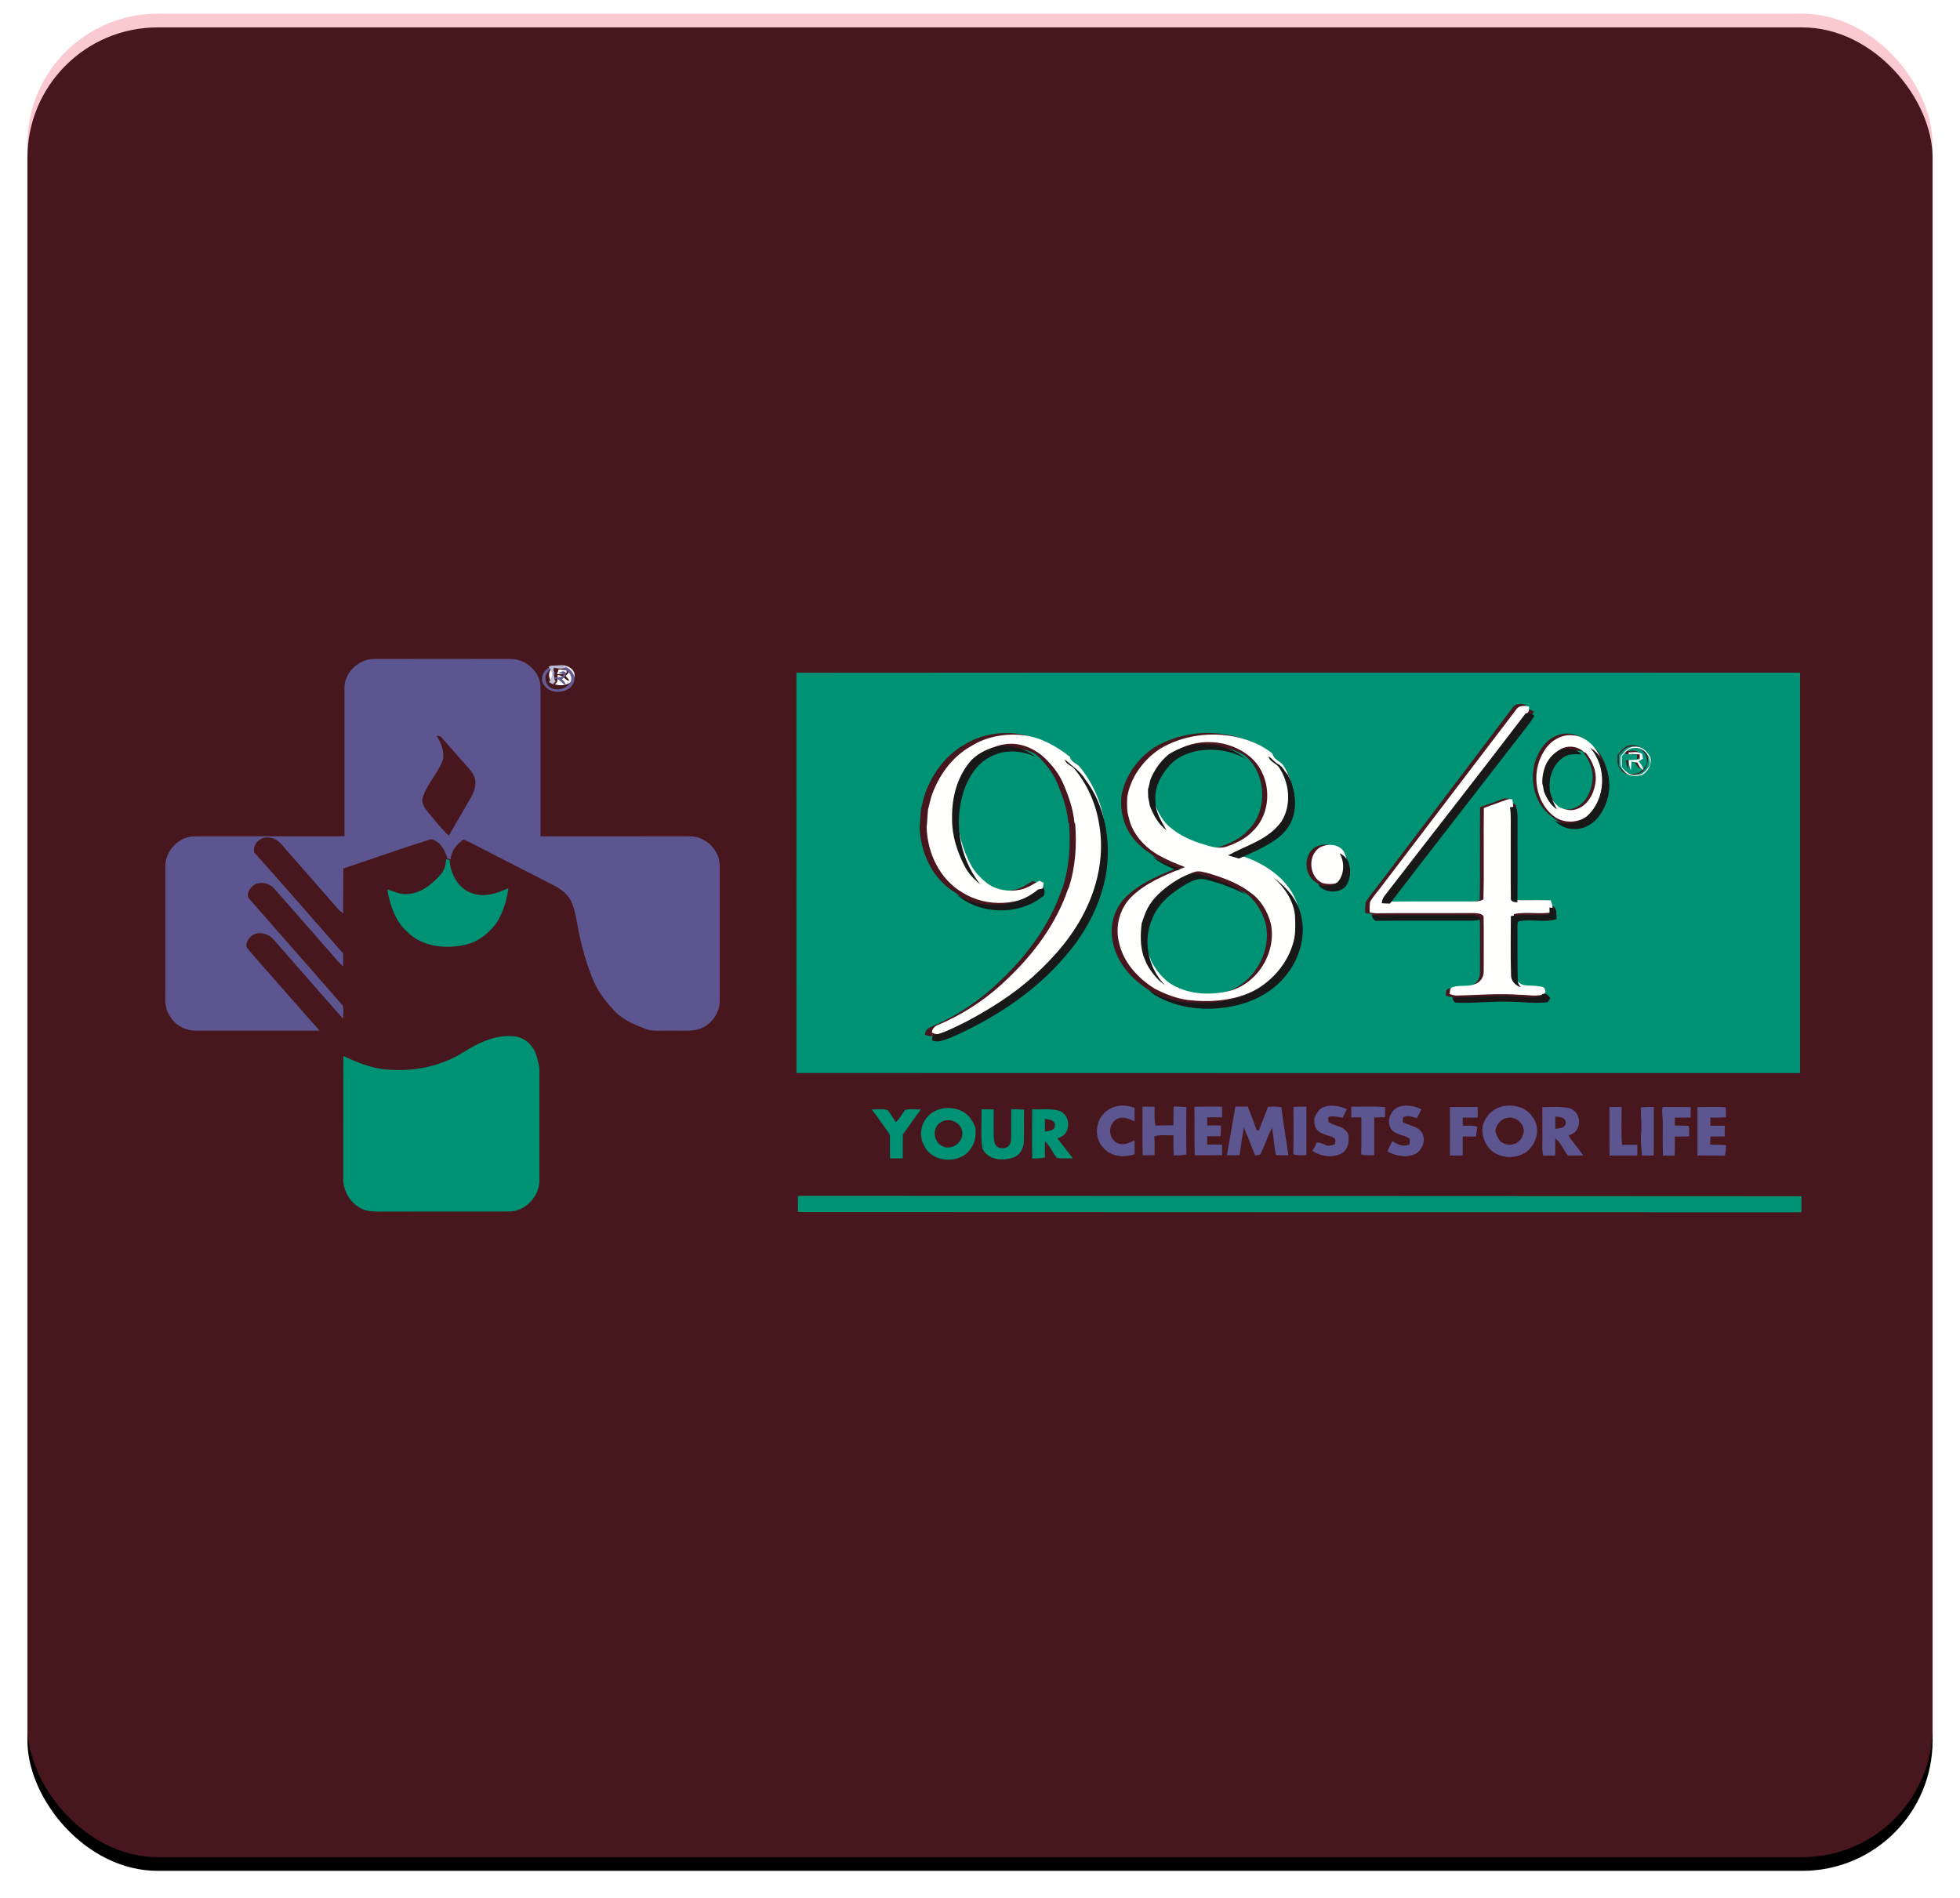 <?xml version="1.0" encoding="UTF-8"?>
<svg width="286px" height="277px" viewBox="0 0 286 277" version="1.1" xmlns="http://www.w3.org/2000/svg" xmlns:xlink="http://www.w3.org/1999/xlink">
    <!-- Generator: Sketch 55 (78076) - https://sketchapp.com -->
    <title>98.4</title>
    <desc>Created with Sketch.</desc>
    <defs>
        <rect id="path-1" x="0" y="0" width="278" height="269" rx="19"></rect>
        <filter x="-2.5%" y="-1.9%" width="105.0%" height="105.2%" filterUnits="objectBoundingBox" id="filter-2">
            <feOffset dx="0" dy="2" in="SourceAlpha" result="shadowOffsetOuter1"></feOffset>
            <feGaussianBlur stdDeviation="2" in="shadowOffsetOuter1" result="shadowBlurOuter1"></feGaussianBlur>
            <feComposite in="shadowBlurOuter1" in2="SourceAlpha" operator="out" result="shadowBlurOuter1"></feComposite>
            <feColorMatrix values="0 0 0 0 0   0 0 0 0 0   0 0 0 0 0  0 0 0 0.5 0" type="matrix" in="shadowBlurOuter1"></feColorMatrix>
        </filter>
    </defs>
    <g id="Page-1" stroke="none" stroke-width="1" fill="none" fill-rule="evenodd">
        <g id="Custom-Preset-4" transform="translate(-2550, -1752)">
            <g id="Group" transform="translate(2224, 1754)">
                <g id="98.4" transform="translate(330, 0)">
                    <g id="Rectangle">
                        <use fill="black" fill-opacity="1" filter="url(#filter-2)" xlink:href="#path-1"></use>
                        <use fill-opacity="0.3" fill="#EC4D62" fill-rule="evenodd" xlink:href="#path-1"></use>
                    </g>
                    <g id="Screenshot-2019-06-12-at-7" transform="translate(20, 94)" fill-rule="nonzero">
                        <g id="#ffffffff" transform="translate(56, 1)" fill="#FFFFFF">
                            <path d="M0.854,0.309 C2.035,-0.326 3.814,0.345 3.84,1.5 C3.84,2.631 2.233,3.304 0.988,2.854 C1.096,2.726 1.207,2.599 1.32,2.471 C1.329,2.235 1.351,1.762 1.36,1.526 C2.167,1.479 2.405,2.183 3.005,2.394 C3.085,2.078 2.671,1.856 2.504,1.603 C2.913,1.374 3.068,1.028 3.021,0.639 C2.929,0.608 2.746,0.542 2.656,0.51 C2.085,0.323 1.459,0.311 0.854,0.309 Z" id="Path"></path>
                            <path d="M0.548,2.556 C-0.002,1.956 -0.08,1.108 0.544,0.519 C1.056,1.133 0.96,1.927 0.548,2.556 Z" id="Path"></path>
                            <path d="M1.508,0.686 C1.619,0.694 1.842,0.709 1.953,0.716 C2.12,0.741 2.454,0.789 2.619,0.812 C3.047,1.449 1.729,1.279 1.282,1.395 C1.339,1.219 1.452,0.863 1.508,0.686 Z" id="Path"></path>
                        </g>
                        <g id="#5c5590ff" fill="#5C5590">
                            <path d="M26.268,4.682 C26.08,2.298 28.272,0.115 30.661,0.159 C37.256,0.145 43.851,0.147 50.445,0.159 C52.747,0.115 54.958,2.122 54.871,4.448 C54.864,11.643 54.861,18.837 54.871,26.032 C62.121,26.048 69.374,26.018 76.624,26.046 C78.963,25.978 81.083,28.105 81.019,30.414 C81.014,36.893 81.01,43.372 81.019,49.851 C81.142,51.966 79.451,54.025 77.334,54.327 C76.079,54.476 74.816,54.371 73.559,54.399 C72.434,54.366 71.262,54.551 70.187,54.13 C68.676,53.547 67.115,52.92 65.929,51.788 C64.639,50.478 63.472,49.011 62.694,47.338 C61.65,44.909 60.923,42.352 60.398,39.764 C60.176,38.353 59.905,36.935 59.396,35.595 C58.938,34.628 58.066,33.908 57.153,33.374 C53.275,31.371 49.377,29.399 45.494,27.401 C44.886,27.071 44.263,26.76 43.617,26.509 C42.66,27.183 41.832,28.171 41.761,29.383 C41.637,29.352 41.384,29.289 41.259,29.256 C40.957,28.049 40.215,26.755 38.909,26.451 C34.613,27.787 30.371,29.322 26.091,30.726 C26.073,32.911 26.103,35.098 26.075,37.284 C25.757,37.057 25.46,36.799 25.207,36.502 C22.736,33.657 20.237,30.84 17.761,28.002 C17.108,27.237 16.429,26.292 15.319,26.236 C14.081,25.959 12.845,27.132 13.083,28.374 C17.464,33.252 21.741,38.222 26.082,43.136 C26.089,43.758 26.089,44.383 26.07,45.007 C25.257,44.338 24.66,43.465 23.944,42.705 C21.305,39.698 18.664,36.694 16.033,33.683 C15.246,32.761 13.602,32.48 12.725,33.43 C12.287,33.868 11.881,34.687 12.407,35.201 C16.934,40.386 21.494,45.545 26.016,50.73 C26.188,51.35 26.054,52.02 26.058,52.658 C22.668,48.805 19.275,44.956 15.908,41.084 C15.427,40.501 14.663,40.194 13.918,40.157 C12.867,40.136 11.9,41.088 11.954,42.132 C12.211,42.581 12.581,42.953 12.911,43.348 C16.165,47.019 19.369,50.73 22.633,54.394 C16.658,54.408 10.683,54.399 4.706,54.399 C3.086,54.448 1.464,53.585 0.717,52.139 C0.123,51.254 0.087,50.166 0.132,49.142 C0.139,42.902 0.139,36.661 0.132,30.421 C0.092,28.138 2.129,25.995 4.466,26.046 C11.735,26.02 19.002,26.053 26.271,26.03 C26.275,18.914 26.278,11.797 26.268,4.682 L26.268,4.682 Z M39.694,11.341 C40.342,12.37 40.863,13.622 40.627,14.853 C39.948,16.839 38.312,18.353 37.692,20.367 C37.381,21.292 38.112,22.052 38.626,22.731 C39.548,23.83 40.434,24.97 41.497,25.943 C42.554,24.057 43.681,22.211 44.749,20.332 C45.178,19.504 45.548,18.545 45.305,17.607 C45.088,16.802 44.468,16.212 43.942,15.597 C42.752,14.275 41.596,12.92 40.41,11.596 C40.236,11.376 39.944,11.383 39.694,11.341 Z" id="Shape"></path>
                            <path d="M137.048,66.514 C138.146,65.255 140.063,65.047 141.558,65.67 C141.551,66.327 141.551,66.985 141.553,67.644 C140.74,67.237 139.712,66.793 138.868,67.373 C137.644,68.098 137.71,70.148 139.002,70.768 C139.849,71.222 140.78,70.796 141.556,70.398 C141.551,71.074 141.553,71.748 141.563,72.424 C140.044,72.958 138.146,72.789 137.033,71.535 C135.708,70.204 135.763,67.853 137.048,66.514 Z" id="Path"></path>
                            <path d="M169.102,65.56 C170.217,65.106 171.476,65.393 172.537,65.861 C172.323,66.273 172.113,66.687 171.924,67.109 C171.222,67.02 170.512,66.72 169.821,67.027 C169.823,67.263 169.835,67.502 169.861,67.743 C170.785,68.353 172.193,68.321 172.709,69.46 C172.893,70.408 172.804,71.521 171.983,72.165 C170.649,73.07 168.784,72.799 167.499,71.928 C167.739,71.559 167.956,71.173 168.102,70.756 C168.614,70.611 169.043,70.976 169.512,71.119 C169.941,71.29 170.382,71.072 170.804,70.974 C170.793,70.705 170.925,70.398 170.785,70.153 C169.965,69.556 168.734,69.638 168.114,68.77 C167.742,68.302 167.798,67.689 167.782,67.134 C168.093,66.521 168.425,65.838 169.102,65.56 Z" id="Path"></path>
                            <path d="M180.252,65.464 C181.315,65.171 182.454,65.401 183.426,65.878 C183.197,66.304 182.973,66.734 182.751,67.165 C182.091,66.961 181.386,66.713 180.721,67.048 C180.707,67.277 180.695,67.509 180.684,67.74 C181.511,68.204 182.556,68.285 183.251,68.964 C184.298,70.066 183.61,72.052 182.228,72.511 C180.981,72.958 179.601,72.642 178.467,72.034 C178.656,71.505 178.906,71.002 179.184,70.513 C179.908,71.025 180.813,71.402 181.683,70.985 C181.676,70.702 181.761,70.403 181.662,70.134 C180.903,69.633 179.91,69.6 179.203,69.022 C178.118,67.92 178.823,65.88 180.252,65.464 Z" id="Path"></path>
                            <path d="M195.326,65.426 C196.952,65.071 198.85,65.649 199.718,67.125 C200.831,68.676 200.206,70.939 198.768,72.062 C197.294,73.122 195.087,73.098 193.675,71.945 C192.468,70.85 191.852,68.924 192.694,67.443 C193.199,66.411 194.191,65.644 195.326,65.426 L195.326,65.426 Z M194.182,69.022 C194.42,69.738 194.694,70.604 195.493,70.878 C196.528,71.341 197.863,70.78 198.195,69.689 C198.817,68.421 197.476,66.942 196.153,67.092 C195.097,67.123 194.366,68.058 194.182,69.022 Z" id="Shape"></path>
                            <path d="M142.709,65.492 C143.298,65.48 143.89,65.482 144.484,65.496 C144.491,66.411 144.387,67.34 144.604,68.241 C145.479,68.215 146.354,68.218 147.231,68.211 C147.226,67.293 147.222,66.376 147.257,65.459 C147.875,65.471 148.492,65.496 149.11,65.548 C149.098,67.85 149.075,70.155 149.124,72.457 C148.511,72.581 147.886,72.605 147.266,72.598 C147.212,71.622 147.231,70.646 147.231,69.671 C146.302,69.706 145.342,69.521 144.444,69.818 C144.494,70.733 144.477,71.648 144.472,72.56 C143.897,72.572 143.324,72.581 142.751,72.598 C142.657,70.23 142.739,67.86 142.709,65.492 Z" id="Path"></path>
                            <path d="M150.291,65.508 C151.635,65.454 152.979,65.489 154.323,65.485 C154.321,66.002 154.321,66.521 154.321,67.041 C153.595,67.048 152.868,67.048 152.145,67.048 C152.145,67.441 152.145,67.834 152.149,68.229 C152.821,68.222 153.493,68.229 154.168,68.253 C154.149,68.77 154.132,69.289 154.111,69.806 C153.453,69.795 152.798,69.792 152.145,69.792 C152.145,70.199 152.147,70.606 152.152,71.014 C152.873,71.011 153.599,71.011 154.326,71.021 C154.321,71.538 154.319,72.055 154.319,72.574 C152.986,72.584 151.657,72.567 150.327,72.588 C150.265,70.227 150.329,67.869 150.291,65.508 Z" id="Path"></path>
                            <path d="M156.259,65.485 C156.86,65.482 157.464,65.48 158.07,65.473 C158.513,66.603 158.978,67.726 159.348,68.882 C159.43,68.903 159.598,68.948 159.68,68.971 C160.086,67.81 160.623,66.699 161.017,65.536 C161.673,65.452 162.335,65.459 162.988,65.581 C163.231,67.923 163.684,70.241 164.002,72.577 C163.396,72.581 162.788,72.605 162.187,72.541 C161.875,71.245 161.887,69.895 161.597,68.594 C160.927,69.853 160.55,71.25 159.864,72.495 C159.683,72.523 159.322,72.577 159.14,72.605 C158.619,71.241 158.096,69.876 157.49,68.545 C157.254,69.883 157.07,71.229 156.879,72.574 C156.261,72.577 155.646,72.577 155.031,72.577 C155.45,70.213 155.851,67.848 156.259,65.485 Z" id="Path"></path>
                            <path d="M164.738,65.52 C165.365,65.48 165.994,65.475 166.626,65.489 C166.622,67.843 166.617,70.195 166.626,72.548 C165.987,72.586 165.339,72.633 164.719,72.448 C164.773,70.138 164.735,67.829 164.738,65.52 Z" id="Path"></path>
                            <path d="M173.167,65.482 C174.817,65.515 176.475,65.403 178.123,65.555 C178.111,66.046 178.104,66.538 178.102,67.031 C177.574,67.041 177.048,67.048 176.524,67.057 C176.522,68.889 176.522,70.723 176.524,72.555 C175.888,72.586 175.239,72.626 174.622,72.453 C174.676,70.651 174.636,68.847 174.645,67.045 C174.152,67.045 173.66,67.045 173.172,67.048 C173.167,66.526 173.167,66.004 173.167,65.482 Z" id="Path"></path>
                            <path d="M187.564,65.548 C188.919,65.532 190.273,65.541 191.628,65.541 C191.626,66.056 191.624,66.57 191.624,67.087 C190.895,67.085 190.164,67.085 189.438,67.087 C189.438,67.483 189.44,67.878 189.447,68.274 C190.157,68.271 190.888,68.182 191.572,68.435 C191.506,68.905 191.442,69.378 191.367,69.848 C190.723,69.834 190.082,69.832 189.44,69.834 C189.438,70.759 189.438,71.685 189.436,72.612 C188.813,72.616 188.193,72.616 187.575,72.619 C187.559,70.263 187.58,67.904 187.564,65.548 Z" id="Path"></path>
                            <path d="M201.055,65.571 C202.333,65.553 203.634,65.433 204.898,65.681 C206.207,65.964 206.832,67.649 206.129,68.749 C205.938,69.299 205.358,69.483 204.884,69.713 C205.511,70.733 206.358,71.598 207.016,72.602 C206.275,72.616 205.54,72.619 204.802,72.63 C204.139,71.825 203.774,70.789 202.958,70.113 C202.927,70.948 202.941,71.783 202.932,72.619 C202.352,72.614 201.772,72.619 201.196,72.64 C200.994,71.919 201.064,71.173 201.062,70.438 C201.06,68.814 201.069,67.193 201.055,65.571 L201.055,65.571 Z M202.939,66.933 C202.937,67.53 202.937,68.124 202.941,68.721 C203.528,68.657 204.479,68.592 204.483,67.808 C204.443,67.043 203.524,66.985 202.939,66.933 Z" id="Shape"></path>
                            <path d="M210.854,65.541 C211.439,65.539 212.028,65.539 212.618,65.539 C212.658,67.375 212.53,69.221 212.688,71.053 C213.429,71.051 214.169,71.049 214.914,71.058 C214.909,71.575 214.909,72.092 214.909,72.612 C213.563,72.626 212.217,72.609 210.873,72.626 C210.83,70.265 210.866,67.902 210.854,65.541 Z" id="Path"></path>
                            <path d="M215.435,65.606 C216.062,65.541 216.694,65.522 217.326,65.539 C217.312,67.902 217.352,70.265 217.305,72.628 C216.727,72.619 216.154,72.616 215.581,72.614 C215.518,71.575 215.381,70.536 215.461,69.495 C215.61,68.199 215.379,66.903 215.435,65.606 Z" id="Path"></path>
                            <path d="M218.616,65.536 C219.976,65.543 221.337,65.532 222.697,65.546 C222.695,66.056 222.695,66.566 222.7,67.076 C221.931,67.083 221.165,67.087 220.398,67.097 C220.391,67.478 220.387,67.857 220.384,68.241 C221.052,68.267 221.721,68.243 222.388,68.292 C222.596,68.739 222.436,69.329 222.476,69.832 C221.78,69.83 221.085,69.834 220.391,69.851 C220.398,70.777 220.406,71.704 220.361,72.63 C219.792,72.621 219.224,72.621 218.658,72.63 C218.585,70.962 218.644,69.294 218.628,67.626 C218.614,66.928 218.437,66.226 218.616,65.536 Z" id="Path"></path>
                            <path d="M223.683,65.557 C225.05,65.553 226.423,65.482 227.788,65.585 C227.851,66.067 227.84,66.554 227.847,67.041 C227.083,67.087 226.321,67.099 225.562,67.09 C225.562,67.483 225.569,67.876 225.576,68.271 C226.274,68.267 226.972,68.267 227.672,68.271 C227.67,68.791 227.668,69.31 227.67,69.832 C226.967,69.832 226.267,69.834 225.569,69.841 C225.562,70.237 225.557,70.635 225.553,71.032 C226.317,71.037 227.083,71.056 227.849,71.098 C227.844,71.62 227.851,72.148 227.672,72.647 C226.342,72.588 225.013,72.633 223.685,72.612 C223.688,70.26 223.692,67.909 223.683,65.557 Z" id="Path"></path>
                        </g>
                        <g id="#645d95ff" transform="translate(55, 1)" fill="#645D95">
                            <path d="M1.783,0.15 C3.557,-0.366 5.474,1.348 4.617,2.776 C3.993,4.144 1.469,4.392 0.533,3.144 C-0.445,2.136 0.31,0.458 1.783,0.15 L1.783,0.15 Z M1.34,0.73 C1.25,0.766 1.069,0.838 0.979,0.874 L1.026,0.954 C0.395,1.582 0.474,2.486 1.031,3.126 C1.176,3.232 1.326,3.338 1.476,3.444 C2.736,3.924 4.362,3.206 4.362,2 C4.336,0.768 2.536,0.052 1.34,0.73 Z" id="Shape"></path>
                            <path d="M1.576,0.98 C1.681,1.018 1.895,1.094 2.002,1.132 C1.945,1.32 1.831,1.7 1.774,1.888 C2.226,1.764 3.56,1.946 3.126,1.266 C2.96,1.242 2.621,1.19 2.452,1.164 C2.631,1.11 2.986,0.998 3.164,0.944 C3.255,0.978 3.44,1.048 3.533,1.082 C3.581,1.496 3.424,1.866 3.01,2.11 C3.179,2.38 3.598,2.616 3.517,2.954 C2.91,2.728 2.669,1.978 1.852,2.028 C1.843,2.28 1.821,2.784 1.812,3.036 C1.464,2.388 1.569,1.67 1.576,0.98 Z" id="Path"></path>
                        </g>
                        <g id="#c2bfd5ff" transform="translate(56, 1)" fill="#C2BFD5">
                            <path d="M0.033,0.274 C0.147,0.238 0.375,0.166 0.489,0.13 C1.26,0.132 2.058,0.144 2.787,0.344 C2.562,0.398 2.115,0.51 1.89,0.564 C1.749,0.556 1.464,0.54 1.323,0.532 C1.188,0.494 0.918,0.418 0.786,0.38 C0.777,1.07 0.645,1.788 1.083,2.436 C0.939,2.572 0.798,2.708 0.66,2.844 C0.471,2.738 0.282,2.632 0.099,2.526 C0.624,1.856 0.747,1.008 0.093,0.354 L0.033,0.274 Z" id="Path"></path>
                        </g>
                        <g id="#009274ff" transform="translate(26, 2)" fill="#009274">
                            <path d="M66.216,0.17 C115.032,0.127 163.847,0.16 212.663,0.153 C212.663,19.63 212.67,39.109 212.66,58.585 C163.847,58.58 115.034,58.604 66.221,58.576 C66.216,39.106 66.223,19.637 66.216,0.17 L66.216,0.17 Z M170.773,5.19 C164.246,13.826 157.705,22.45 151.176,31.084 C150.553,31.954 149.801,32.727 149.275,33.666 C149.19,34.182 149.183,34.706 149.227,35.229 C149.527,35.279 149.824,35.335 150.133,35.35 C150.14,35.805 150.468,36.255 150.973,36.158 C155.606,36.111 160.241,36.149 164.876,36.135 C165.227,36.116 165.581,36.059 165.937,36.005 C165.975,38.627 165.954,41.255 165.947,43.879 C165.991,44.697 165.501,45.528 164.703,45.785 C163.654,46.266 162.458,45.895 161.392,46.259 C160.908,46.372 161.024,46.914 160.958,47.284 C161.276,47.374 161.597,47.497 161.939,47.504 C161.97,47.841 162.09,48.308 162.529,48.258 C165.119,48.343 167.711,48.013 170.306,48.1 C172.12,48.129 173.945,48.416 175.754,48.178 C175.851,48.034 176.045,47.747 176.141,47.603 C175.877,47.221 175.528,46.825 175.009,46.954 C175,46.636 174.884,46.308 174.547,46.221 C173.665,45.992 172.735,46.098 171.841,45.952 C171.546,45.641 171.346,45.256 171.384,44.818 C171.325,42.221 171.374,39.623 171.348,37.026 C171.395,36.762 171.27,36.345 171.594,36.22 C173.393,35.861 175.299,36.477 177.064,35.906 C177.04,35.486 177.038,35.067 176.981,34.652 C176.882,34.194 176.363,34.269 176.023,34.18 C175.957,33.925 175.868,33.682 175.788,33.435 C174.304,33.397 172.818,33.425 171.336,33.425 C171.388,29.438 171.336,25.45 171.362,21.462 C171.353,20.722 171.414,19.932 171.035,19.264 C170.841,19.3 170.452,19.368 170.258,19.403 C170.221,19.109 170.188,18.814 170.155,18.519 C169.869,18.505 169.574,18.46 169.306,18.578 C168.192,18.977 167.088,19.403 165.97,19.795 C165.895,24.299 166.034,28.806 165.904,33.305 C165.234,33.682 164.449,33.59 163.715,33.602 C160.052,33.607 156.386,33.581 152.723,33.619 C159.019,25.299 165.409,17.05 171.742,8.758 C172.445,7.803 173.257,6.919 173.811,5.86 C173.457,5.547 172.997,5.528 172.554,5.509 C172.584,5.28 172.608,5.051 172.624,4.82 C172.006,4.698 171.185,4.603 170.773,5.19 L170.773,5.19 Z M90.68,10.692 C87.861,12.274 85.908,15.097 84.877,18.113 C84.716,18.748 84.558,19.384 84.393,20.019 C84.301,20.887 84.297,21.764 84.19,22.632 C84.28,26.436 86.11,30.355 89.477,32.307 C92.876,35.274 98.445,35.404 101.985,32.6 C102.422,32.366 102.259,31.843 102.268,31.447 C101.922,31.473 101.53,31.383 101.24,31.617 C101.271,31.423 101.337,31.039 101.37,30.845 C101.207,30.772 100.884,30.626 100.723,30.551 C99.808,31.048 98.935,31.69 97.888,31.871 C96.194,32.227 94.326,31.909 92.949,30.829 C89.672,26.7 88.84,20.771 90.904,15.916 C91.642,14.326 92.699,12.789 94.305,11.984 C96.369,10.796 98.957,10.947 101.046,11.987 C102.424,13.204 103.625,14.67 104.323,16.387 C105.066,18.165 105.71,20.024 105.873,21.955 L105.988,22.127 C106.241,25.325 106.035,28.574 105.023,31.638 L104.931,31.791 C103.224,36.845 99.973,41.28 96.14,44.943 C93.215,47.832 89.755,50.164 85.978,51.786 C85.455,51.989 84.955,52.369 84.969,52.987 C85.318,53.114 85.686,53.293 86.061,53.13 C86.047,53.307 86.019,53.659 86.004,53.836 C86.32,53.911 86.651,54.024 86.983,53.932 C88.401,53.619 89.677,52.897 90.986,52.293 C96.331,49.614 101.334,46.105 105.207,41.514 C108.288,37.979 110.564,33.656 111.312,28.999 C111.996,24.233 111.126,19.09 108.175,15.189 C107.439,14.008 106.264,13.239 105.252,12.341 L105.219,12.237 C103.283,10.732 101.096,9.428 98.626,9.084 C95.907,8.723 93.012,9.195 90.68,10.692 L90.68,10.692 Z M118.398,11.091 C115.987,12.718 114.138,15.239 113.64,18.139 C113.579,19.184 113.555,20.252 113.871,21.266 C114.381,23.58 116.077,25.471 118.06,26.681 C119.058,27.638 120.377,28.148 121.61,28.725 C118.959,29.796 116.209,30.947 114.164,33.008 C112.506,34.713 111.843,37.314 112.414,39.616 C113.02,42.544 115.162,44.912 117.636,46.469 C117.836,46.664 118.042,46.858 118.275,47.023 C121.733,49.197 126.066,49.572 129.998,48.718 C132.827,48.117 135.53,46.678 137.377,44.424 C139.665,41.719 140.738,37.776 139.448,34.387 C138.759,32.458 137.285,30.937 135.664,29.742 C134.202,28.506 132.487,27.558 130.668,26.966 C132.39,26.171 134.159,25.443 135.735,24.377 C137.127,23.497 138.273,22.148 138.653,20.521 C139.184,18.498 138.7,16.39 137.79,14.555 C137.325,14.081 137.072,13.418 136.487,13.064 C135.9,12.772 135.535,12.194 134.975,11.869 L134.94,11.767 C133.435,10.518 131.588,9.779 129.701,9.334 C125.889,8.487 121.75,9.056 118.398,11.091 L118.398,11.091 Z M174.74,11.52 C172.822,14.602 173.504,19.267 176.639,21.29 C177.366,21.938 178.227,22.521 179.234,22.582 C180.682,22.776 182.121,22.068 183.053,20.983 C184.487,19.189 185.128,16.731 184.543,14.486 C184.14,12.958 183.352,11.416 181.951,10.586 C181.192,9.782 180.189,9.131 179.059,9.065 C177.278,8.86 175.57,9.992 174.74,11.52 L174.74,11.52 Z M186.037,12.173 C186.046,12.883 185.89,13.708 186.471,14.253 C187.022,15.128 188.162,15.187 189.072,14.951 C190.046,14.569 190.558,13.458 190.45,12.451 C190.054,11.492 189.155,10.624 188.044,10.753 C187.122,10.737 186.565,11.546 186.037,12.173 L186.037,12.173 Z M141.757,25.719 C140.078,26.968 140.346,29.985 142.259,30.881 C143.205,32.029 145.191,32.182 146.236,31.1 C147.293,29.643 147.182,27.004 145.383,26.178 C144.578,25.042 142.854,25.014 141.757,25.719 Z" id="Shape"></path>
                            <path d="M124.521,11.079 C126.937,10.638 129.534,10.97 131.657,12.244 C134.846,14.925 135.063,20.391 132.018,23.257 C131.015,24.332 129.656,24.981 128.295,25.476 C127.14,25.905 125.906,25.509 124.788,25.157 C123.108,24.646 121.462,23.912 120.096,22.799 C119.353,21.427 118.419,20.04 118.483,18.411 C118.308,16.458 119.289,14.642 120.544,13.222 C121.547,12.043 123.038,11.4 124.521,11.079 Z" id="Path"></path>
                            <path d="M186.209,12.149 C186.697,11.614 187.195,10.944 188.001,10.94 C189.395,10.756 190.577,12.133 190.287,13.487 C189.9,14.173 189.362,14.906 188.487,14.897 C187.515,15.109 186.751,14.47 186.218,13.748 C186.211,13.215 186.206,12.68 186.209,12.149 L186.209,12.149 Z M187.214,11.586 C187.218,12.48 187.188,13.404 187.546,14.246 C187.586,13.81 187.619,13.373 187.64,12.935 C187.919,12.987 188.207,13.036 188.492,13.097 C188.714,13.517 188.921,13.991 189.398,14.178 C189.32,13.678 188.997,13.281 188.676,12.914 C188.836,12.817 189.16,12.621 189.322,12.522 C189.294,12.35 189.242,12.003 189.216,11.829 C188.648,11.404 187.869,11.579 187.214,11.586 Z" id="Shape"></path>
                            <path d="M177.929,12.102 C178.731,11.477 179.783,11.517 180.741,11.595 C180.781,11.598 180.859,11.602 180.899,11.605 C181.946,12.885 182.635,14.569 182.319,16.241 C182.074,17.84 181.111,19.54 179.465,20.005 C178.672,20.266 177.849,20.031 177.116,19.722 C176.656,18.778 176.085,17.833 176.063,16.753 C175.882,15.036 176.512,13.147 177.929,12.102 Z" id="Path"></path>
                            <path d="M15.094,27.365 C15.219,27.398 15.471,27.461 15.596,27.492 C15.719,29.515 16.832,31.635 18.837,32.324 C20.63,33.005 22.538,32.378 24.182,31.598 C23.954,33.378 23.421,35.133 22.463,36.661 C21.342,38.175 19.788,39.443 17.913,39.854 C15.026,40.538 11.598,40.17 9.423,37.974 C7.654,36.411 6.897,34.045 6.508,31.789 C7.409,32.029 8.265,32.501 9.223,32.468 C11.273,32.468 13.009,31.091 14.292,29.614 C14.872,29.004 15.061,28.183 15.094,27.365 Z" id="Path"></path>
                            <path d="M123.127,30.65 C123.948,30.178 124.906,29.791 125.863,30.074 C127.897,30.558 129.859,31.338 131.716,32.296 C133.218,33.343 134.197,35.034 134.681,36.776 C135.65,41.094 132.692,45.945 128.328,46.891 C125.505,47.511 122.351,47.299 119.884,45.681 C117.391,43.106 116.57,39.021 118.068,35.739 C118.995,33.439 121.047,31.855 123.127,30.65 Z" id="Path"></path>
                            <path d="M17.441,55.647 C19.646,54.286 22.088,52.994 24.767,53.204 C26.341,53.232 27.742,54.394 28.209,55.868 C28.454,56.637 28.711,57.422 28.707,58.238 C28.711,63.507 28.702,68.772 28.711,74.041 C28.818,76.432 26.749,78.783 24.307,78.781 C18.012,78.816 11.716,78.778 5.421,78.8 C4.694,78.797 3.953,78.795 3.255,78.578 C1.302,77.932 -0.033,75.847 0.097,73.812 C0.111,67.909 0.092,62.007 0.106,56.104 C2.024,56.984 4.008,57.809 6.121,58.043 C10.018,58.429 14.087,57.729 17.441,55.647 Z" id="Path"></path>
                            <path d="M85.773,64.542 C87.184,63.441 89.314,63.4 90.79,64.4 C91.526,64.9 91.965,65.697 92.321,66.49 C92.43,67.534 92.347,68.636 91.708,69.515 C90.248,71.935 86.03,71.779 84.853,69.164 C83.957,67.645 84.426,65.631 85.773,64.542 L85.773,64.542 Z M87.554,65.622 C85.976,66.216 86.049,68.647 87.561,69.27 C88.922,69.942 90.564,68.662 90.427,67.214 C90.293,65.905 88.736,65.065 87.554,65.622 Z" id="Shape"></path>
                            <path d="M77.206,63.882 C77.963,63.919 78.76,63.754 79.494,63.978 C79.973,64.516 80.32,65.155 80.711,65.759 C81.296,65.261 81.605,64.539 82.091,63.959 C82.829,63.768 83.61,63.907 84.365,63.905 C83.459,65.103 82.622,66.351 81.737,67.56 C81.73,68.716 81.737,69.869 81.728,71.022 C81.112,71.025 80.499,71.029 79.886,71.036 C79.838,69.999 79.881,68.959 79.862,67.921 C79.909,67.556 79.633,67.284 79.459,67.004 C78.697,65.971 77.984,64.903 77.206,63.882 Z" id="Path"></path>
                            <path d="M93.215,63.872 C93.807,63.872 94.402,63.877 94.994,63.886 C94.998,65.228 94.97,66.57 94.998,67.912 C95.062,68.452 95.102,69.162 95.671,69.43 C96.223,69.657 97.029,69.595 97.334,69.006 C97.544,68.685 97.534,68.291 97.551,67.926 C97.565,66.57 97.527,65.214 97.57,63.86 C98.188,63.867 98.808,63.877 99.428,63.915 C99.393,65.492 99.457,67.07 99.398,68.645 C99.36,69.621 98.794,70.621 97.82,70.921 C96.291,71.444 94.083,71.277 93.354,69.593 C93.067,67.704 93.279,65.778 93.215,63.872 Z" id="Path"></path>
                            <path d="M100.622,71.043 C100.577,68.652 100.586,66.259 100.617,63.867 C101.981,63.952 103.417,63.672 104.729,64.162 C106.002,64.74 106.198,66.556 105.33,67.558 C105.028,67.815 104.646,67.947 104.299,68.129 C105.068,69.079 105.783,70.072 106.554,71.025 C105.792,71.013 105.026,71.081 104.269,70.994 C103.549,70.275 103.299,69.183 102.478,68.558 C102.448,69.343 102.462,70.131 102.49,70.918 C101.874,71.036 101.247,71.05 100.622,71.043 L100.622,71.043 Z M102.471,65.252 C102.462,65.874 102.464,66.499 102.476,67.122 C103,67.018 103.915,67.004 103.922,66.275 C104.056,65.445 103.035,65.358 102.471,65.252 Z" id="Shape"></path>
                            <path d="M66.429,76.505 C115.242,76.524 164.055,76.524 212.868,76.559 C212.863,77.337 212.863,78.118 212.868,78.899 C164.057,78.915 115.244,78.875 66.433,78.866 C66.429,78.078 66.429,77.293 66.429,76.505 Z" id="Path"></path>
                        </g>
                        <g id="#fffffeff" transform="translate(111, 7)" fill="#FFFFFE">
                            <path d="M86.296,0.468 C86.707,-0.112 87.523,-0.019 88.137,0.103 C88.121,0.331 88.097,0.557 88.067,0.783 C81.282,9.733 74.355,18.583 67.519,27.495 C67.291,27.786 67.209,28.145 67.16,28.502 C67.552,28.525 67.953,28.553 68.351,28.558 C71.993,28.52 75.638,28.546 79.28,28.541 C80.009,28.53 80.79,28.621 81.456,28.248 C81.585,23.802 81.446,19.349 81.522,14.899 C82.633,14.512 83.731,14.09 84.838,13.696 C85.105,13.58 85.398,13.624 85.682,13.638 C85.715,13.929 85.747,14.221 85.785,14.512 C85.968,15.803 85.869,17.11 85.89,18.41 C85.905,21.507 85.867,24.603 85.907,27.7 C85.785,28.269 86.437,28.36 86.857,28.367 C88.329,28.367 89.807,28.339 91.282,28.376 C91.362,28.621 91.451,28.861 91.516,29.112 C91.526,29.445 91.526,29.781 91.521,30.117 C89.664,30.461 87.757,30 85.907,30.384 C85.888,33.225 85.853,36.068 85.933,38.908 C85.886,39.791 86.526,40.518 87.359,40.744 C88.247,40.889 89.171,40.784 90.048,41.01 C90.384,41.096 90.499,41.42 90.508,41.734 C90.463,41.814 90.374,41.974 90.332,42.056 C89.195,42.487 87.959,42.156 86.779,42.165 C83.691,41.925 80.602,42.21 77.514,42.277 C77.174,42.27 76.855,42.149 76.538,42.061 C76.604,41.695 76.489,41.159 76.97,41.047 C78.03,40.688 79.219,41.054 80.262,40.579 C81.055,40.325 81.543,39.504 81.498,38.696 C81.505,36.103 81.526,33.507 81.489,30.916 C81.482,30.848 81.47,30.715 81.465,30.65 C80.933,30.144 80.161,30.259 79.491,30.238 C74.92,30.266 70.347,30.214 65.776,30.268 C65.469,30.254 65.174,30.198 64.876,30.149 C64.831,29.632 64.838,29.115 64.923,28.604 C65.446,27.677 66.194,26.913 66.813,26.053 C73.304,17.522 79.807,9.001 86.296,0.468 Z" id="Path"></path>
                            <path d="M6.667,5.904 C8.987,4.425 11.864,3.959 14.568,4.315 C17.023,4.656 19.197,5.944 21.123,7.431 L21.155,7.533 C21.287,8.209 22.056,8.365 22.473,8.812 C24.425,11.133 25.67,13.995 26.141,16.979 C26.866,21.122 26.083,25.435 24.286,29.217 C22.495,33.099 19.64,36.389 16.491,39.25 C13.576,41.877 10.229,43.978 6.773,45.819 C5.239,46.56 3.726,47.378 2.075,47.837 C1.703,47.998 1.337,47.821 0.99,47.695 C0.976,47.084 1.473,46.709 1.993,46.509 C5.748,44.906 9.188,42.601 12.096,39.747 C15.907,36.128 19.139,31.745 20.837,26.752 L20.928,26.6 C21.934,23.574 22.138,20.363 21.887,17.203 L21.772,17.033 C21.61,15.125 20.97,13.289 20.231,11.532 C19.537,9.835 18.344,8.386 16.974,7.184 C15.858,6.329 14.537,5.685 13.121,5.562 C11.104,5.376 9.066,6.191 7.626,7.582 C5.551,9.877 4.73,13.053 4.786,16.085 C4.744,18.564 5.511,20.994 6.655,23.175 C7.193,24.214 8.032,25.056 8.923,25.801 C10.293,26.868 12.15,27.183 13.834,26.831 C14.875,26.652 15.743,26.018 16.653,25.526 C16.812,25.601 17.134,25.745 17.295,25.817 C17.263,26.009 17.197,26.388 17.166,26.579 C13.93,29.247 9.01,29.462 5.471,27.262 C2.125,25.333 0.305,21.46 0.216,17.702 C0.321,16.844 0.326,15.977 0.417,15.12 C0.582,14.493 0.739,13.864 0.898,13.237 C1.923,10.257 3.865,7.468 6.667,5.904 Z" id="Path"></path>
                            <path d="M34.225,6.298 C37.557,4.287 41.673,3.726 45.463,4.562 C47.339,5.003 49.175,5.732 50.671,6.967 L50.706,7.067 C50.887,7.799 51.687,8.048 52.16,8.544 C53.772,10.858 54.133,14.144 52.594,16.581 C50.758,19.167 47.548,20.106 44.844,21.507 C45.371,21.661 45.899,21.814 46.424,21.984 C48.232,22.569 49.937,23.506 51.391,24.727 C53.035,26.146 54.344,28.094 54.569,30.287 C54.62,31.72 54.7,33.199 54.222,34.576 C53.192,37.899 50.514,40.609 47.292,41.902 C44.482,43.065 41.347,43.277 38.348,42.925 C36.629,42.697 34.994,42.054 33.467,41.254 C31.007,39.717 28.878,37.377 28.275,34.483 C27.708,32.209 28.367,29.639 30.015,27.954 C32.049,25.918 34.783,24.781 37.419,23.723 C37.546,23.674 37.801,23.581 37.928,23.534 C36.544,23.01 35.172,22.441 33.89,21.703 C31.917,20.507 30.231,18.638 29.725,16.353 C29.41,15.351 29.434,14.295 29.495,13.263 C29.99,10.397 31.828,7.906 34.225,6.298 L34.225,6.298 Z M36.155,6.841 C35.013,7.822 34.11,9.092 33.571,10.495 C33.449,10.949 33.383,11.417 33.233,11.865 C33.24,12.27 33.235,12.678 33.261,13.083 C33.355,13.47 33.423,13.862 33.491,14.256 C34,15.619 34.734,16.965 35.913,17.867 C37.271,18.967 38.908,19.692 40.578,20.197 C41.689,20.544 42.916,20.936 44.065,20.512 C45.418,20.023 46.769,19.382 47.766,18.319 C50.793,15.488 50.577,10.087 47.407,7.438 C44.356,4.821 39.469,4.551 36.155,6.841 L36.155,6.841 Z M39.204,24.27 C38.118,24.636 37.145,25.261 36.225,25.925 C34.83,26.95 33.549,28.22 32.886,29.842 C32.679,30.366 32.497,30.897 32.314,31.431 C32.126,33.001 32.081,34.628 32.557,36.156 C32.717,36.541 32.869,36.925 33.017,37.314 C33.683,38.53 34.553,39.672 35.702,40.476 C38.155,42.075 41.291,42.284 44.098,41.671 C48.436,40.737 51.377,35.944 50.413,31.678 C49.933,29.956 48.959,28.285 47.465,27.25 C45.725,25.892 43.615,25.142 41.532,24.485 C40.775,24.31 39.97,23.97 39.204,24.27 Z" id="Shape"></path>
                            <path d="M90.241,6.722 C91.066,5.212 92.764,4.094 94.535,4.297 C95.658,4.362 96.655,5.005 97.41,5.8 C99.863,8.568 99.738,13.237 96.999,15.763 C95.726,16.993 93.672,17.24 92.129,16.376 C89.012,14.377 88.334,9.768 90.241,6.722 L90.241,6.722 Z M91.04,8.174 C90.635,9.048 90.459,10.015 90.468,10.972 C90.574,11.364 90.642,11.765 90.703,12.165 C91.092,13.202 91.671,14.179 92.602,14.826 C93.332,15.132 94.15,15.365 94.938,15.106 C96.575,14.647 97.532,12.967 97.776,11.387 C98.09,9.735 97.405,8.071 96.364,6.806 C96.324,6.804 96.247,6.799 96.207,6.797 C95.414,6.019 94.169,5.734 93.128,6.135 C92.173,6.48 91.486,7.296 91.04,8.174 Z" id="Shape"></path>
                            <path d="M101.472,7.368 C101.997,6.748 102.55,5.949 103.467,5.965 C104.572,5.837 105.465,6.694 105.859,7.643 C105.967,8.638 105.458,9.735 104.49,10.113 C103.585,10.346 102.452,10.287 101.903,9.423 C101.326,8.885 101.481,8.069 101.472,7.368 L101.472,7.368 Z M101.643,7.344 C101.64,7.869 101.645,8.398 101.652,8.924 C102.182,9.637 102.942,10.269 103.908,10.059 C104.778,10.068 105.313,9.344 105.697,8.666 C105.986,7.328 104.811,5.967 103.425,6.149 C102.623,6.154 102.128,6.816 101.643,7.344 Z" id="Shape"></path>
                            <path d="M102.642,6.788 C103.294,6.781 104.068,6.608 104.633,7.028 C104.659,7.2 104.71,7.543 104.738,7.713 C104.577,7.81 104.255,8.004 104.096,8.099 C104.415,8.463 104.736,8.854 104.813,9.348 C104.34,9.164 104.133,8.696 103.913,8.281 C103.629,8.221 103.343,8.172 103.066,8.12 C103.045,8.554 103.012,8.985 102.972,9.416 C102.616,8.584 102.646,7.671 102.642,6.788 L102.642,6.788 Z M103.04,7.018 C103.043,7.3 103.047,7.584 103.057,7.866 C103.456,7.845 103.859,7.822 104.265,7.797 C104.267,7.561 104.272,7.326 104.279,7.09 C103.864,7.063 103.451,7.039 103.04,7.018 Z" id="Shape"></path>
                            <path d="M57.449,20.752 C58.539,20.055 60.253,20.083 61.053,21.206 C61.747,22.46 61.773,24.13 60.873,25.289 C60.162,26.12 58.924,26.09 57.948,25.852 C56.046,24.967 55.779,21.987 57.449,20.752 Z" id="Path"></path>
                        </g>
                        <g id="#191818ff" transform="translate(112, 8)" fill="#191818">
                            <path d="M65.979,26.796 C72.85,17.883 79.813,9.034 86.632,0.084 C87.075,0.103 87.535,0.121 87.888,0.431 C87.335,1.477 86.524,2.351 85.821,3.295 C79.492,11.487 73.107,19.638 66.816,27.859 C66.415,27.854 66.012,27.826 65.618,27.803 C65.668,27.446 65.75,27.087 65.979,26.796 Z" id="Path"></path>
                            <path d="M34.454,6.142 C37.785,3.852 42.697,4.122 45.764,6.739 C43.642,5.48 41.047,5.152 38.634,5.588 C37.151,5.904 35.661,6.541 34.659,7.706 C33.405,9.108 32.425,10.903 32.599,12.832 C32.536,14.442 33.469,15.812 34.212,17.168 C33.026,16.266 32.288,14.92 31.777,13.557 C31.708,13.163 31.64,12.771 31.546,12.384 C31.52,11.979 31.524,11.571 31.517,11.166 C31.668,10.718 31.734,10.25 31.857,9.796 C32.399,8.393 33.306,7.123 34.454,6.142 Z" id="Path"></path>
                            <path d="M5.78,6.883 C7.227,5.492 9.275,4.677 11.303,4.863 C12.726,4.986 14.053,5.63 15.175,6.485 C13.087,5.457 10.501,5.308 8.439,6.482 C6.833,7.277 5.777,8.796 5.04,10.367 C2.977,15.164 3.809,21.022 7.083,25.102 C6.188,24.357 5.344,23.515 4.804,22.476 C3.654,20.295 2.883,17.865 2.925,15.386 C2.869,12.354 3.694,9.178 5.78,6.883 Z" id="Path"></path>
                            <path d="M96.023,5.101 C97.423,5.921 98.21,7.445 98.613,8.955 C99.198,11.173 98.557,13.601 97.124,15.374 C96.193,16.446 94.755,17.145 93.308,16.954 C92.301,16.893 91.441,16.318 90.715,15.677 C92.266,16.541 94.331,16.294 95.61,15.064 C98.364,12.538 98.489,7.869 96.023,5.101 Z" id="Path"></path>
                            <path d="M89.621,7.475 C90.069,6.597 90.759,5.781 91.719,5.436 C92.765,5.035 94.017,5.32 94.814,6.098 C93.857,6.021 92.805,5.981 92.004,6.599 C90.587,7.631 89.958,9.497 90.139,11.194 C90.161,12.261 90.731,13.195 91.191,14.127 C90.255,13.48 89.673,12.503 89.281,11.466 C89.22,11.066 89.152,10.665 89.046,10.273 C89.036,9.316 89.213,8.349 89.621,7.475 Z" id="Path"></path>
                            <path d="M49.08,6.368 C49.639,6.69 50.004,7.261 50.591,7.55 C51.176,7.899 51.428,8.554 51.892,9.022 C52.802,10.835 53.286,12.918 52.755,14.917 C52.376,16.525 51.23,17.858 49.839,18.727 C48.265,19.78 46.497,20.5 44.776,21.285 C44.248,21.115 43.718,20.962 43.188,20.808 C45.905,19.407 49.132,18.468 50.978,15.882 C52.524,13.445 52.161,10.159 50.542,7.845 C50.066,7.349 49.262,7.1 49.08,6.368 Z" id="Path"></path>
                            <path d="M19.378,6.834 C20.389,7.722 21.563,8.482 22.299,9.649 C25.247,13.503 26.117,18.585 25.434,23.294 C24.686,27.896 22.412,32.167 19.333,35.66 C15.463,40.197 10.463,43.664 5.122,46.311 C3.814,46.907 2.539,47.62 1.122,47.93 C0.79,48.021 0.46,47.909 0.144,47.835 C0.158,47.66 0.186,47.313 0.2,47.138 C1.86,46.679 3.38,45.861 4.922,45.12 C8.396,43.279 11.76,41.177 14.69,38.551 C17.855,35.69 20.724,32.4 22.525,28.518 C24.33,24.736 25.118,20.423 24.389,16.28 C23.916,13.296 22.664,10.434 20.703,8.113 C20.283,7.666 19.51,7.51 19.378,6.834 Z" id="Path"></path>
                            <path d="M84.339,13.813 C84.532,13.778 84.921,13.71 85.114,13.675 C85.494,14.335 85.432,15.115 85.442,15.847 C85.416,19.787 85.468,23.727 85.416,27.668 C84.994,27.661 84.339,27.57 84.461,27.001 C84.421,23.904 84.459,20.808 84.445,17.711 C84.423,16.411 84.522,15.104 84.339,13.813 Z" id="Path"></path>
                            <path d="M59.48,20.507 C61.279,21.323 61.389,23.93 60.333,25.37 C59.289,26.44 57.304,26.288 56.359,25.153 C57.34,25.391 58.584,25.421 59.299,24.59 C60.204,23.431 60.178,21.761 59.48,20.507 Z" id="Path"></path>
                            <path d="M32.177,21.003 C33.467,21.742 34.846,22.311 36.236,22.835 C36.109,22.882 35.852,22.975 35.725,23.024 C34.492,22.453 33.174,21.95 32.177,21.003 Z" id="Path"></path>
                            <path d="M37.519,23.571 C38.289,23.271 39.098,23.611 39.859,23.786 C41.952,24.443 44.074,25.193 45.823,26.551 C43.968,25.605 42.007,24.834 39.975,24.357 C39.018,24.077 38.061,24.459 37.24,24.925 C35.161,26.116 33.111,27.682 32.184,29.953 C30.688,33.197 31.508,37.233 33.999,39.777 C32.844,38.973 31.97,37.831 31.3,36.615 C31.152,36.226 30.999,35.842 30.838,35.457 C30.36,33.929 30.405,32.302 30.593,30.732 C30.777,30.198 30.961,29.667 31.169,29.143 C31.836,27.521 33.123,26.251 34.525,25.226 C35.449,24.562 36.427,23.937 37.519,23.571 Z" id="Path"></path>
                            <path d="M49.769,24.028 C51.388,25.209 52.861,26.712 53.55,28.618 C54.839,31.967 53.766,35.863 51.48,38.535 C49.634,40.763 46.933,42.184 44.107,42.778 C40.178,43.622 35.847,43.251 32.392,41.103 C32.158,40.94 31.953,40.749 31.753,40.555 C33.288,41.355 34.931,41.998 36.658,42.226 C39.673,42.578 42.825,42.366 45.648,41.203 C48.887,39.91 51.579,37.2 52.614,33.877 C53.095,32.5 53.014,31.021 52.963,29.588 C52.736,27.395 51.421,25.447 49.769,24.028 Z" id="Path"></path>
                            <path d="M15.369,25.88 C15.659,25.65 16.05,25.738 16.396,25.713 C16.387,26.104 16.549,26.621 16.113,26.852 C12.575,29.623 7.01,29.494 3.614,26.563 C7.17,28.763 12.116,28.548 15.369,25.88 Z" id="Path"></path>
                            <path d="M90.099,28.413 C90.439,28.502 90.957,28.427 91.056,28.879 C91.113,29.289 91.115,29.704 91.139,30.119 C89.376,30.683 87.471,30.075 85.673,30.429 C85.35,30.552 85.475,30.965 85.428,31.226 C85.454,33.791 85.404,36.359 85.463,38.924 C85.425,39.358 85.626,39.737 85.92,40.045 C85.083,39.819 84.44,39.092 84.487,38.209 C84.407,35.369 84.442,32.526 84.461,29.685 C86.321,29.301 88.237,29.762 90.104,29.417 C90.109,29.082 90.109,28.746 90.099,28.413 Z" id="Path"></path>
                            <path d="M64.227,29.569 C68.822,29.515 73.418,29.567 78.012,29.539 C78.686,29.56 79.462,29.445 79.997,29.951 C80.001,30.016 80.013,30.149 80.02,30.217 C79.664,30.27 79.311,30.326 78.96,30.345 C74.328,30.359 69.696,30.322 65.067,30.368 C64.562,30.464 64.234,30.019 64.227,29.569 Z" id="Path"></path>
                            <path d="M89.086,41.035 C89.604,40.907 89.953,41.299 90.217,41.676 C90.121,41.818 89.927,42.103 89.831,42.245 C88.023,42.48 86.198,42.196 84.386,42.168 C81.793,42.082 79.202,42.408 76.614,42.324 C76.176,42.373 76.056,41.911 76.025,41.578 C79.129,41.511 82.234,41.226 85.338,41.466 C86.524,41.457 87.766,41.788 88.909,41.357 C88.951,41.275 89.041,41.115 89.086,41.035 Z" id="Path"></path>
                        </g>
                        <g id="#059477ff" transform="translate(213, 14)" fill="#059477">
                            <path d="M0.127,0.03 C0.71,0.052 1.297,0.077 1.887,0.107 C1.877,0.36 1.87,0.613 1.867,0.865 C1.29,0.892 0.717,0.917 0.15,0.94 C0.137,0.637 0.13,0.333 0.127,0.03 Z" id="Path"></path>
                        </g>
                    </g>
                </g>
            </g>
        </g>
    </g>
</svg>